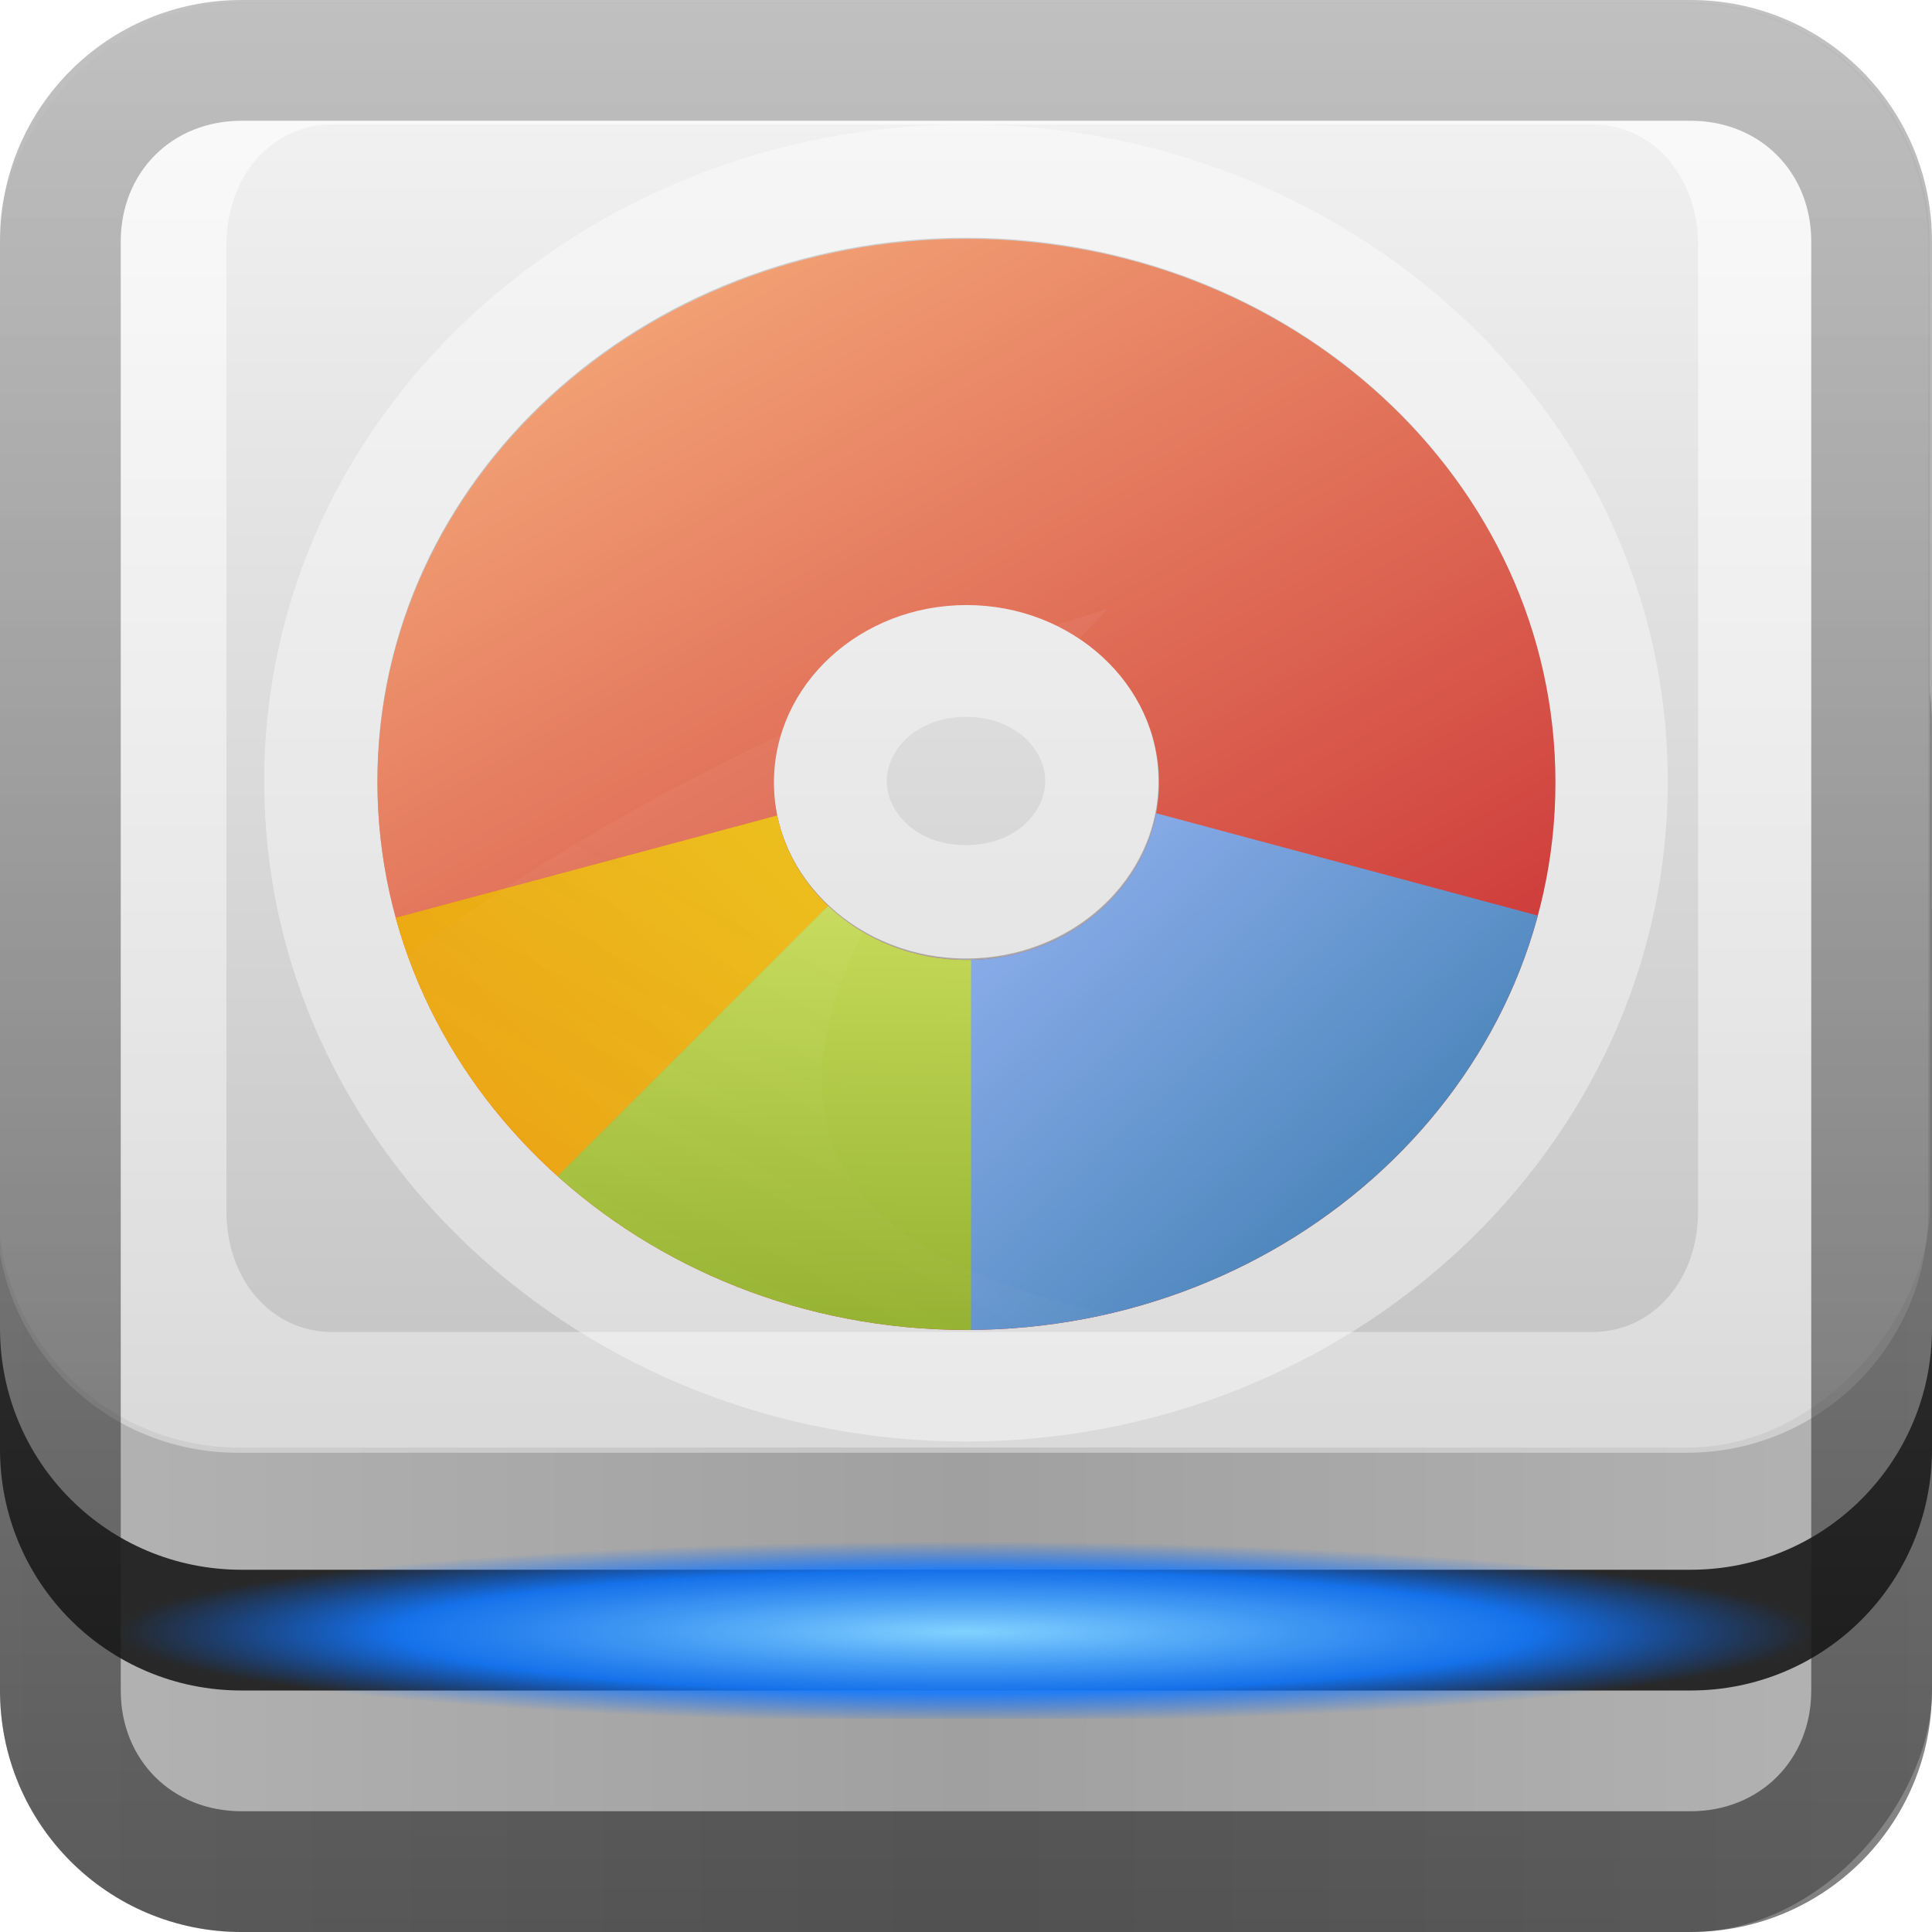 <?xml version="1.0" encoding="UTF-8"?>
<!-- Created with Inkscape (http://www.inkscape.org/) -->
<svg id="svg2" width="16" height="16" version="1.1" xmlns="http://www.w3.org/2000/svg" xmlns:cc="http://creativecommons.org/ns#" xmlns:dc="http://purl.org/dc/elements/1.1/" xmlns:rdf="http://www.w3.org/1999/02/22-rdf-syntax-ns#" xmlns:xlink="http://www.w3.org/1999/xlink">
 <defs id="defs4">
  <radialGradient id="radialGradient4138" cx="48" cy="84" r="30" gradientTransform="matrix(.234 0 0 .025 -3.24 11.414)" gradientUnits="userSpaceOnUse">
   <stop id="stop3315" stop-color="#82d2ff" offset="0"/>
   <stop id="stop4186" stop-color="#1379ff" stop-opacity=".902" offset=".672"/>
   <stop id="stop3317" stop-color="#06f" stop-opacity="0" offset="1"/>
  </radialGradient>
  <linearGradient id="linearGradient3204" x1="1" x2="15" y1="9" y2="9" gradientTransform="translate(-16,-1)" gradientUnits="userSpaceOnUse">
   <stop id="stop3189" stop-color="#29669f" offset="0"/>
   <stop id="stop3191" stop-color="#88b6e0" offset="1"/>
  </linearGradient>
  <linearGradient id="linearGradient2707" x1="-3.061" x2="-3.061" y1="23.258" y2="11.313" gradientTransform="translate(10.102 -23.278)" gradientUnits="userSpaceOnUse">
   <stop id="stop4329" stop-color="#f5f5f5" offset="0"/>
   <stop id="stop4331" stop-color="#c3c3c3" offset="1"/>
  </linearGradient>
  <linearGradient id="linearGradient3537" x1="6.684" x2="6.684" y1="16" y2="-.004" gradientUnits="userSpaceOnUse">
   <stop id="stop3533" stop-color="#020202" offset="0"/>
   <stop id="stop3535" stop-color="#868686" offset="1"/>
  </linearGradient>
  <linearGradient id="linearGradient3836" x1="8" x2="8" y2="32" gradientUnits="userSpaceOnUse">
   <stop id="stop3832" stop-color="#fff" offset="0"/>
   <stop id="stop3834" stop-color="#fff" stop-opacity="0" offset="1"/>
  </linearGradient>
  <linearGradient id="linearGradient3844" x2="8" y1="-10" y2="-10" gradientUnits="userSpaceOnUse" spreadMethod="reflect">
   <stop id="stop3840" stop-color="#b4b4b4" offset="0"/>
   <stop id="stop3842" stop-color="#a0a0a0" offset="1"/>
  </linearGradient>
  <linearGradient id="linearGradient3862" x1="56" x2="56" y1="64" y2="14.024" gradientTransform="matrix(.197 0 0 .202 18.533 -2.862)" gradientUnits="userSpaceOnUse">
   <stop id="stop3769-4" stop-color="#4d4d4d" stop-opacity=".707" offset="0"/>
   <stop id="stop3771-1" stop-color="#4d4d4d" stop-opacity=".314" offset="1"/>
  </linearGradient>
  <linearGradient id="linearGradient4107" x1="44.325" x2="78.93" y1=".214" y2="60.151" gradientTransform="translate(0,100)" gradientUnits="userSpaceOnUse">
   <stop id="stop6701" stop-color="#f8b17e" offset="0"/>
   <stop id="stop6295" stop-color="#c6262e" offset="1"/>
  </linearGradient>
  <clipPath id="clipPath3951">
   <path id="path3953" d="m-0.107 7.759c-0.408 0.408-0.406 1.073 0.011 1.49l9.794 9.794c0.417 0.417 1.082 0.42 1.49 0.011l11.789-11.789c0.408-0.408 0.406-1.073-0.011-1.49l-9.794-9.794c-0.417-0.417-1.082-0.42-1.49-0.011l-11.789 11.789z" fill="#fff"/>
  </clipPath>
  <linearGradient id="linearGradient4109" x1="25.562" x2="11" y1="7.692" y2="7.692" gradientUnits="userSpaceOnUse">
   <stop id="stop3867-7" stop-color="#ec9013" offset="0"/>
   <stop id="stop3869-1" stop-color="#ebc514" offset="1"/>
  </linearGradient>
  <linearGradient id="linearGradient4111" x1="12.84" x2="17.818" y1="7.255" y2="12.327" gradientUnits="userSpaceOnUse">
   <stop id="stop6713-9" stop-color="#8badea" offset="0"/>
   <stop id="stop6715-2" stop-color="#3b7caf" offset="1"/>
  </linearGradient>
  <linearGradient id="linearGradient4113" x1="20.287" x2="10.949" y1="8.394" y2="8.247" gradientUnits="userSpaceOnUse">
   <stop id="stop6721-4" stop-color="#8cab2a" offset="0"/>
   <stop id="stop6723-4" stop-color="#d7e866" offset="1"/>
  </linearGradient>
  <linearGradient id="linearGradient4115" x1="24.452" x2="13.649" y1="45.405" y2="65.73" gradientUnits="userSpaceOnUse">
   <stop id="stop3222-9" stop-color="#fff" offset="0"/>
   <stop id="stop3224-0" stop-color="#bfbfbf" stop-opacity="0" offset="1"/>
  </linearGradient>
  <clipPath id="clipPath3306">
   <rect id="rect3308" x="12" y="12" width="72" height="60" rx="4" ry="4" fill="#fff"/>
  </clipPath>
  <filter id="filter3642" x="-.123" y="-.18" width="1.245" height="1.36" color-interpolation-filters="sRGB">
   <feGaussianBlur id="feGaussianBlur3644" stdDeviation="3.178"/>
  </filter>
  <linearGradient id="linearGradient3767-5">
   <stop id="stop3769-0" stop-color="#4d4d4d" stop-opacity=".707" offset="0"/>
   <stop id="stop3771-4" stop-color="#4d4d4d" stop-opacity=".314" offset="1"/>
  </linearGradient>
  <linearGradient id="linearGradient3971" x1="56" x2="56" y1="72" y2="16" gradientTransform="matrix(.174 0 0 .174 -.35 -1.177)" gradientUnits="userSpaceOnUse" xlink:href="#linearGradient3767-5"/>
  <clipPath id="clipPath3978">
   <path id="path3980" d="m48 113.22c-16.512 0-29.924 12.289-29.924 27.622s13.412 27.814 29.924 27.814c16.512 0 29.924-12.481 29.924-27.814s-13.412-27.622-29.924-27.622zm0 18.607c5.377 0 9.783 4.023 9.783 9.016 0 4.993-4.406 9.016-9.783 9.016-5.377 0-9.783-4.023-9.783-9.016 0-4.993 4.406-9.016 9.783-9.016z" color="#000000" fill="url(#linearGradient3982)" opacity=".7"/>
  </clipPath>
  <linearGradient id="linearGradient3982" x1="56" x2="56" y1="72" y2="16" gradientTransform="matrix(1.068 0 0 1.068 -3.254 93.915)" gradientUnits="userSpaceOnUse" xlink:href="#linearGradient3767-5"/>
 </defs>
 <g id="layer1">
  <rect id="rect3196" transform="rotate(-90)" x="-15" y="1" width="14" height="14" rx="2" ry="2" fill="url(#linearGradient3204)"/>
  <path id="rect2401" d="m3 1c-1.108 0-2 0.892-2 2v10c0 1.108 0.892 2 2 2h10c1.108 0 2-0.892 2-2v-10c0-1.108-0.892-2-2-2h-10zm0 1h10c0.576 0 1 0.424 1 1v10c0 0.576-0.424 1-1 1h-10c-0.576 0-1-0.424-1-1v-10c0-0.576 0.424-1 1-1z" fill="#2b6090"/>
  <path id="rect3183" d="m-25.005 6.998c-1.108 0-2 0.892-2 2v1c0-1.108 0.892-2 2-2h16c1.108 0 2 0.892 2 2v-1c0-1.108-0.892-2-2-2h-16z" fill="#fff" fill-rule="evenodd" opacity=".25"/>
  <rect id="rect4177" transform="scale(1,-1)" y="-16" width="16" height="12" rx="2" ry="2" fill="url(#linearGradient3844)" fill-rule="evenodd"/>
  <path id="rect3513" d="m0 11v1c0 1.108 0.892 2 2 2h12c1.108 0 2-0.892 2-2v-1c0 1.108-0.892 2-2 2h-12c-1.108 0-2-0.892-2-2z" fill="#282828" fill-rule="evenodd"/>
  <path id="path3518" d="m30 10v1c0 1.108 0.892 2 2 2h12c1.108 0 2-0.892 2-2v-1c0 1.108-0.892 2-2 2h-12c-1.108 0-2-0.892-2-2z" fill="#0f0f0f" fill-rule="evenodd"/>
 </g>
 <g id="layer2" fill-rule="evenodd">
  <rect id="rect3173" transform="scale(1,-1)" x="-.018" y="-11.988" width="16" height="11.968" rx="2" ry="2" fill="url(#linearGradient2707)"/>
  <path id="rect3539" d="m1.969 0.031c-1.108 0-2 0.892-2 2v8c0 1.108 0.892 2 2 2h12c1.108 0 2-0.892 2-2v-8c0-1.108-0.892-2-2-2zm0.781 1h10.438c0.498 0 0.875 0.428 0.875 1v8c0 0.572-0.377 1-0.875 1h-10.438c-0.498 0-0.875-0.428-0.875-1v-8c0-0.572 0.377-1 0.875-1z" fill="url(#linearGradient3836)" opacity=".6"/>
 </g>
 <g id="layer5">
  <path id="rect3524" d="m2 0c-1.108 0-2 0.892-2 2v12c0 1.108 0.892 2 2 2h12c1.108 0 2-0.892 2-2v-12c0-1.108-0.892-2-2-2h-12zm0 1h12c0.575 0 1 0.425 1 1v12c0 0.575-0.425 1-1 1h-12c-0.575 0-1-0.425-1-1v-12c0-0.575 0.425-1 1-1z" fill="url(#linearGradient3537)" opacity=".5"/>
 </g>
 <g id="layer4">
  <rect id="rect3311" x=".969" y="12.75" width="14.031" height="1.484" rx="1.276" ry="1.484" fill="url(#radialGradient4138)"/>
 </g>
 <g id="layer3">
  <path id="path3988" d="m8 1.031c-3.156 0-5.812 2.392-5.812 5.438 0 3.046 2.649 5.469 5.812 5.469 3.163 0 5.812-2.423 5.812-5.469 0-3.046-2.656-5.438-5.812-5.438zm0 4.906c0.408 0 0.656 0.27 0.656 0.531 0 0.261-0.249 0.531-0.656 0.531-0.408 0-0.656-0.27-0.656-0.531 0-0.261 0.249-0.531 0.656-0.531z" color="#000000" fill="#fff" opacity=".4"/>
  <path id="path3852" d="m28 1.969c-2.614 0-4.719 1.823-4.719 4.062 0 0.951 0.36 1.84 1 2.531l2.75-1c-0.625-0.298-1.062-0.875-1.062-1.531 0-0.964 0.906-1.719 2.031-1.719s2.031 0.754 2.031 1.719c0 0.937-0.857 1.707-1.938 1.75l-1.906 2c0.561 0.201 1.166 0.312 1.812 0.312 2.614 0 4.719-1.823 4.719-4.062 0-2.24-2.105-4.062-4.719-4.062z" color="#000000" fill="url(#linearGradient3862)" opacity=".8"/>
  <path id="path3967" d="m8 1.969c-2.69 0-4.875 2.002-4.875 4.5 0 2.498 2.185 4.531 4.875 4.531 2.69 0 4.875-2.033 4.875-4.531 0-2.498-2.185-4.5-4.875-4.5zm0 3.031c0.876 0 1.594 0.655 1.594 1.469 0 0.813-0.718 1.469-1.594 1.469-0.876 0-1.594-0.655-1.594-1.469 0-0.813 0.718-1.469 1.594-1.469z" color="#000000" fill="url(#linearGradient3971)" opacity=".7"/>
  <g id="g3286" transform="matrix(.163 0 0 .163 .18 -16.477)" clip-path="url(#clipPath3978)">
   <path id="rect3519" d="m15.125 111c-2.278 0-4.125 1.861-4.125 4.188v54.625c0 2.327 1.847 4.188 4.125 4.188h65.75c2.278 0 4.125-1.861 4.125-4.188v-54.625c0-2.327-1.847-4.188-4.125-4.188h-65.75z" fill="url(#linearGradient4107)"/>
   <g id="g3873" transform="matrix(2.789 2.789 -2.789 2.789 37.06 89.662)" clip-path="url(#clipPath3951)">
    <path id="path3841" transform="matrix(0 .893 -1.444 -2.2377e-8 21.111 -2.82)" d="m25.562 7c0 1.58-0.673 3.132-1.951 4.5l-12.611-4.5z" fill="url(#linearGradient4109)"/>
    <path id="path3845" transform="matrix(.773 -.446 .722 1.251 -2.56 3.154)" d="m25.562 7c0 4.074-4.427 7.639-10.793 8.693l-3.769-8.693z" fill="url(#linearGradient4111)"/>
    <path id="path3847" transform="matrix(.631 .631 -1.021 1.021 11.206 -7.093)" d="m25.562 7c0 2.387-1.534 4.676-4.265 6.364l-10.297-6.364z" fill="url(#linearGradient4113)"/>
   </g>
   <path id="path3295" transform="matrix(1.117 0 0 1.117 -.267 90.753)" d="m64.467 70.746c-31.604-1.483-35.94-11.416-14.841-33.81-23.873 7.551-35.167 18.171-43.557 25.412-8.911 7.758-0.529 17.769 9.274 16.938 10.159-0.007 41.02-1.879 49.125-8.54z" clip-path="url(#clipPath3306)" fill="url(#linearGradient4115)" fill-rule="evenodd" filter="url(#filter3642)" opacity=".2"/>
  </g>
 </g>
</svg>
